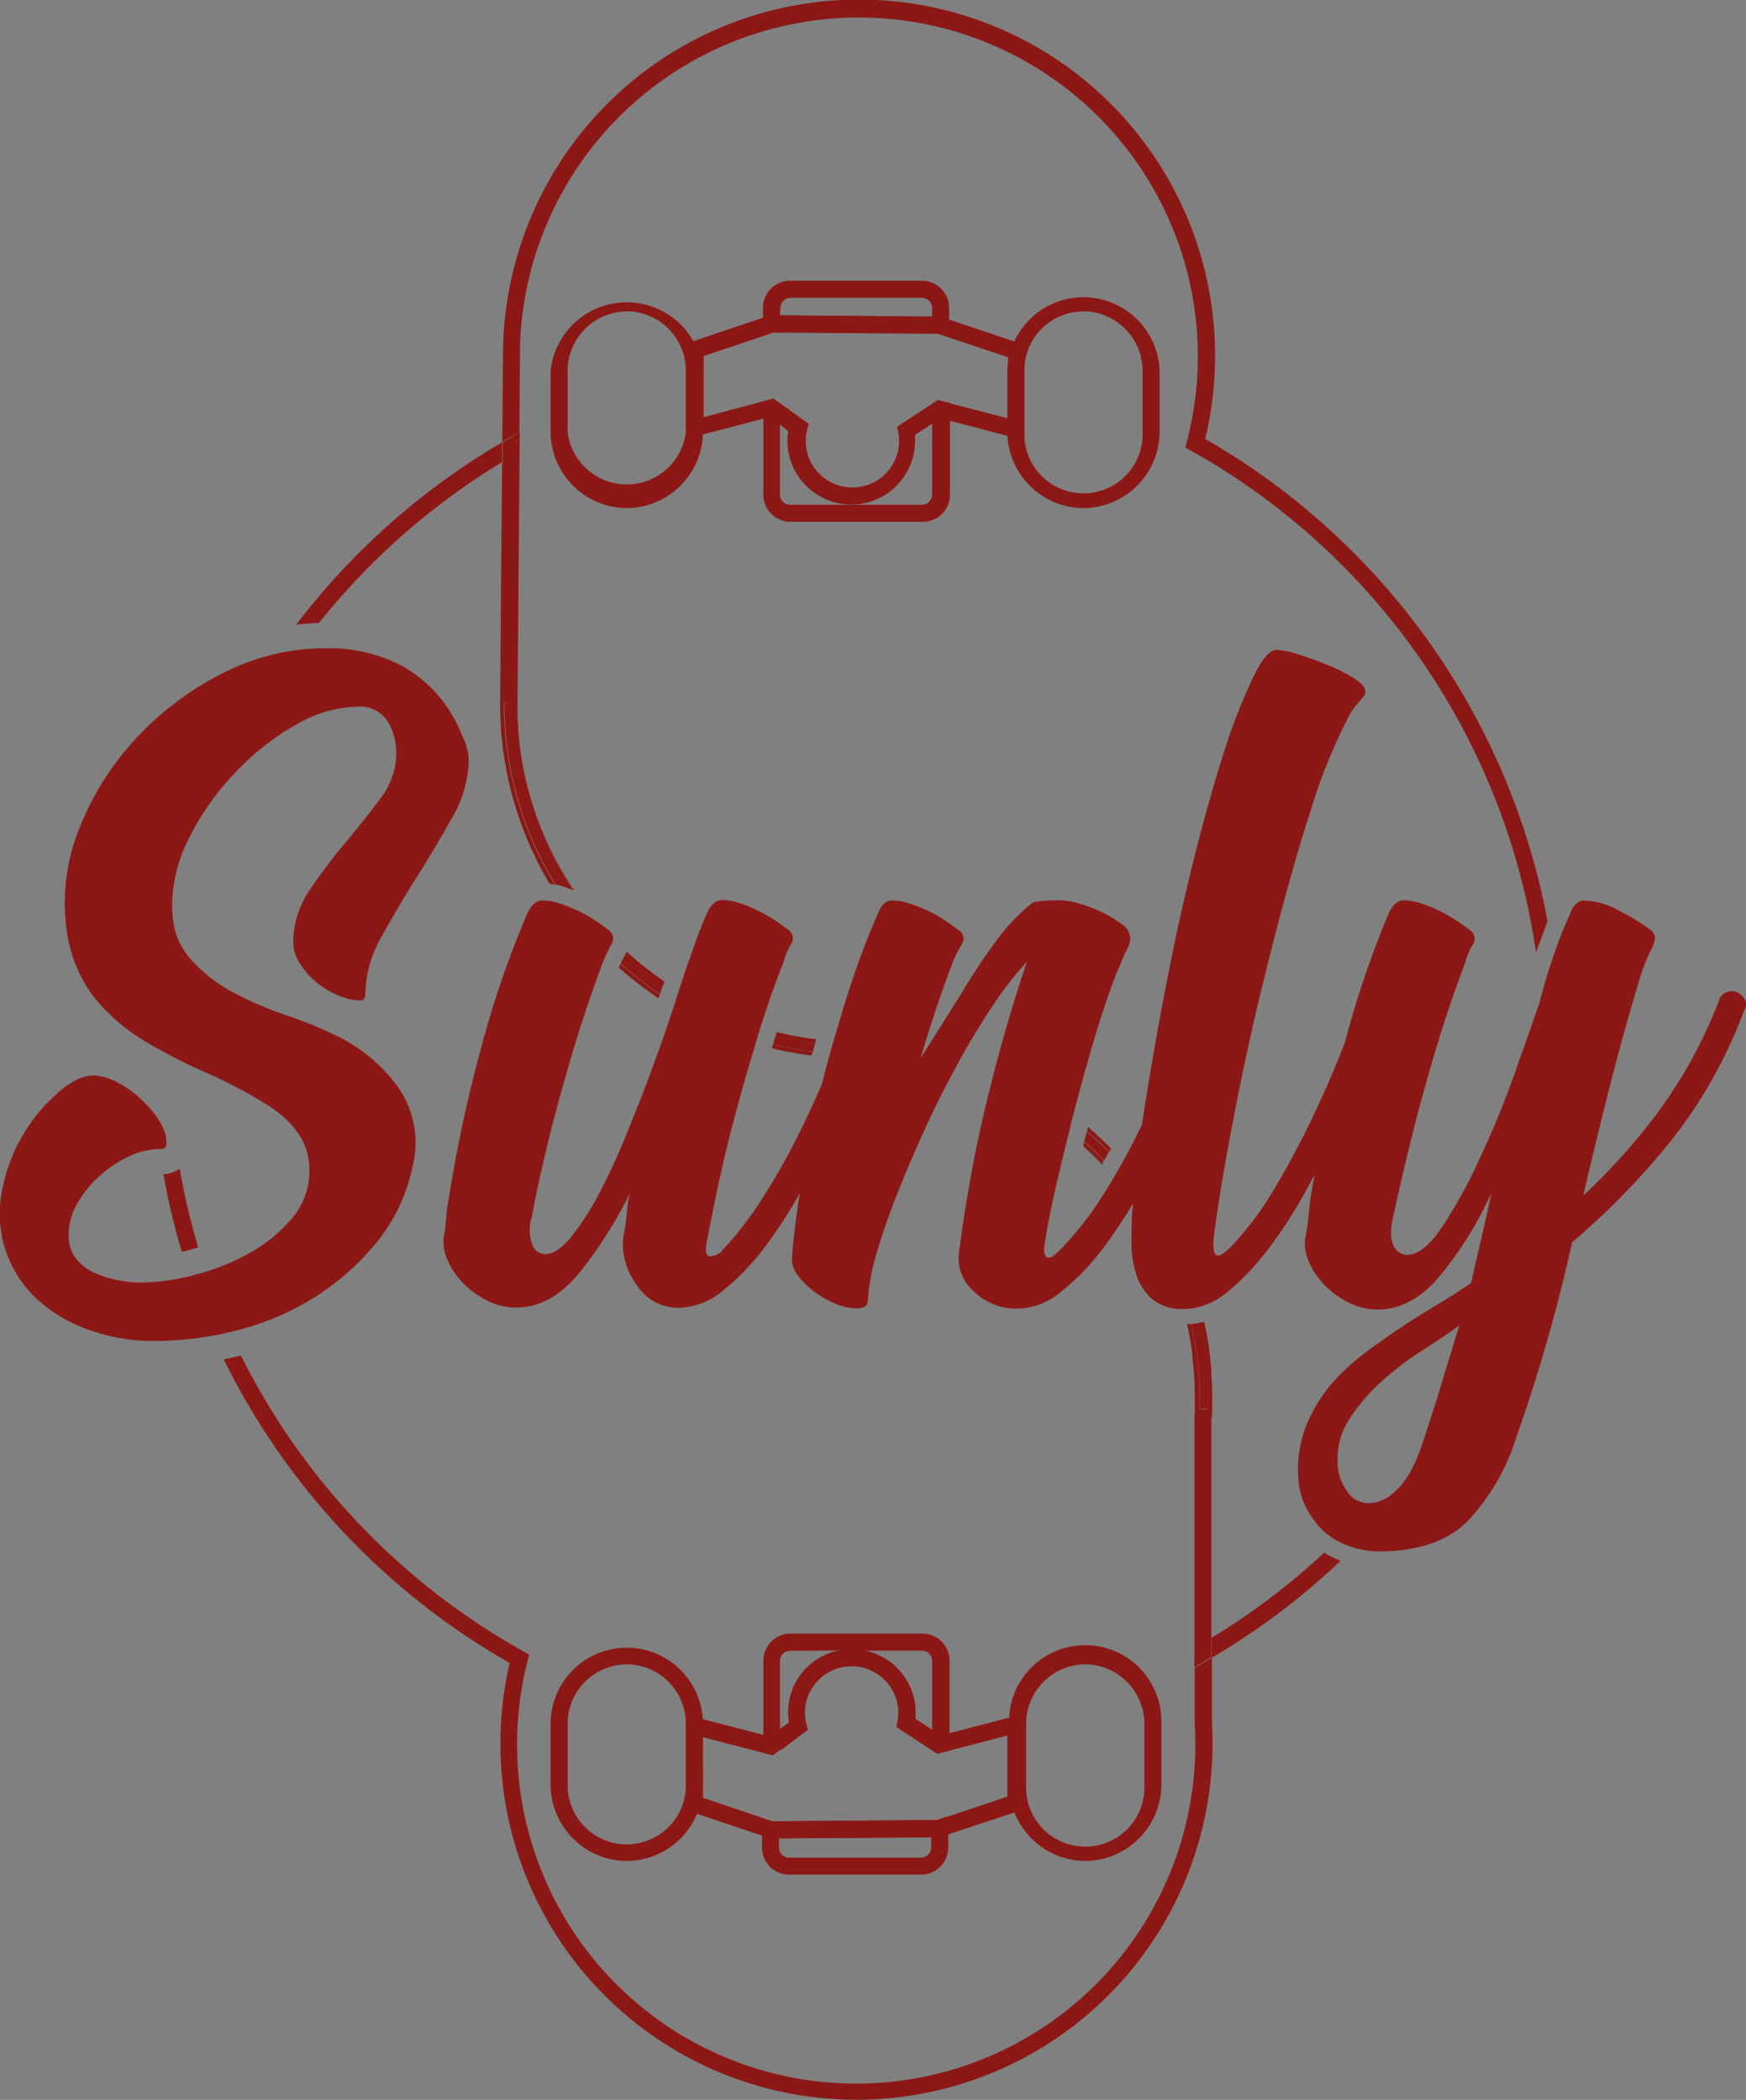 <svg xmlns="http://www.w3.org/2000/svg" viewBox="0 0 205.17 246.77"><rect x="0" y="0" width="205.17" height="246.77" fill="#808080" stroke="none"/><defs><style>.cls-1{fill:#8c1816;}.cls-2{fill:none;}.cls-3{fill:#fff;}</style></defs><title>logo 2</title><g id="Calque_9" data-name="Calque 9"><path class="cls-1" d="M223.76,536.11a9,9,0,0,1-8.95-9V520a8.95,8.95,0,0,1,17.9,0v7.21A9,9,0,0,1,223.76,536.11Zm0-23.11a7,7,0,0,0-6.95,7v7.21a6.95,6.95,0,0,0,13.9,0V520A7,7,0,0,0,223.76,513Z" transform="translate(-150.11 -317.42)"/><path class="cls-1" d="M277.64,536.11a9,9,0,0,1-8.95-9V520a8.95,8.95,0,1,1,17.89,0v7.21A9,9,0,0,1,277.64,536.11Zm0-23.11a7,7,0,0,0-6.95,7v7.21a6.95,6.95,0,1,0,13.89,0V520A7,7,0,0,0,277.64,513Z" transform="translate(-150.11 -317.42)"/><path class="cls-1" d="M223.76,377.13a9,9,0,0,1-8.95-8.95V361a9,9,0,0,1,17.9,0v7.22A9,9,0,0,1,223.76,377.13Zm0-23.11a7,7,0,0,0-6.95,6.94v7.22a7,7,0,0,0,13.9,0V361A7,7,0,0,0,223.76,354Z" transform="translate(-150.11 -317.42)"/><path class="cls-1" d="M277.42,377.13a9,9,0,0,1-8.94-8.95V361a8.95,8.95,0,0,1,17.89,0v7.22A9,9,0,0,1,277.42,377.13Zm0-23.11a6.94,6.94,0,0,0-6.94,6.94v7.22a6.95,6.95,0,1,0,13.89,0V361A7,7,0,0,0,277.42,354Z" transform="translate(-150.11 -317.42)"/><path class="cls-1" d="M258.45,378.74H243a3.19,3.19,0,0,1-3.19-3.19V365.27l1.79-.59,3.52,2.54-.16.66a5.19,5.19,0,0,0-.18,1.33,5.48,5.48,0,0,0,11,0,5.86,5.86,0,0,0-.1-1l-.12-.66,4.78-3.13,1.4.36v10.78A3.19,3.19,0,0,1,258.45,378.74ZM241.76,367.3v8.25a1.19,1.19,0,0,0,1.19,1.19h15.5a1.2,1.2,0,0,0,1.19-1.19V367.2l-2,1.3c0,.24,0,.48,0,.71a7.48,7.48,0,0,1-15,0,7.31,7.31,0,0,1,.1-1.14Z" transform="translate(-150.11 -317.42)"/><path class="cls-1" d="M261.64,357.07l-1.39-.46-20.49-.16V353.6a3.19,3.19,0,0,1,3.19-3.19h15.5a3.19,3.19,0,0,1,3.19,3.19Zm-19.88-2.6,17.88.14v-1a1.19,1.19,0,0,0-1.19-1.19H243a1.19,1.19,0,0,0-1.19,1.19Z" transform="translate(-150.11 -317.42)"/><path class="cls-1" d="M250.21,376.68a7.49,7.49,0,0,1-7.48-7.47,7.31,7.31,0,0,1,.1-1.14l-2.27-1.65L230.71,369v-11.2l9.89-3.33,20.14.2,9.74,3.28v11.2l-9.88-2.57-3,1.93c0,.24,0,.48,0,.71A7.48,7.48,0,0,1,250.21,376.68ZM241,364.25l4.11,3-.16.66a5.19,5.19,0,0,0-.18,1.33,5.48,5.48,0,0,0,11,0,5.86,5.86,0,0,0-.1-1l-.12-.66,4.78-3.13,8.24,2.14v-7.18l-8.23-2.76-19.33-.15-8.21,2.76v7.18Z" transform="translate(-150.11 -317.42)"/><path class="cls-1" d="M260.25,523.51l-4.79-3.13.12-.66a6.06,6.06,0,0,0,.1-1,5.48,5.48,0,0,0-11,0,5.19,5.19,0,0,0,.18,1.33l.16.65L242,523l-2.19-.12V512.58a3.19,3.19,0,0,1,3.19-3.19h15.5a3.19,3.19,0,0,1,3.19,3.19v10.56Zm-2.61-4.1,2,1.31v-8.14a1.19,1.19,0,0,0-1.19-1.19h-6.74a7.49,7.49,0,0,1,6,7.32C257.68,518.94,257.66,519.18,257.64,519.41Zm-14.69-8a1.19,1.19,0,0,0-1.19,1.19v8l1.07-.77a7.38,7.38,0,0,1,5.87-8.46Z" transform="translate(-150.11 -317.42)"/><path class="cls-1" d="M258.34,537.72h-15.5a3.19,3.19,0,0,1-3.19-3.19v-3.07l20.56-.17,1.32-.45v3.69A3.19,3.19,0,0,1,258.34,537.72Zm-16.69-4.27v1.08a1.19,1.19,0,0,0,1.19,1.19h15.5a1.19,1.19,0,0,0,1.19-1.19v-1.22Z" transform="translate(-150.11 -317.42)"/><path class="cls-1" d="M240.6,533.46l-9.89-3.33v-11.2l9.85,2.56,2.27-1.64a7.47,7.47,0,1,1,14.85-1.14c0,.23,0,.47,0,.7l3,1.94,9.88-2.57V530l-10.05,3.33Zm-7.89-4.77,8.21,2.77,19.4-.17,8.16-2.75v-7.17l-8.23,2.14-4.79-3.13.12-.66a6.06,6.06,0,0,0,.1-1,5.48,5.48,0,0,0-11,0,5.19,5.19,0,0,0,.18,1.33l.16.65-4.11,3-8.25-2.15Z" transform="translate(-150.11 -317.42)"/><path class="cls-1" d="M204.47,404l-.15-.34a15.74,15.74,0,0,0-7-8l-.11-.06a18.34,18.34,0,0,0-8.75-2,26.42,26.42,0,0,0-12.17,2.93,35.69,35.69,0,0,0-10.19,7.66,33.44,33.44,0,0,0-6.65,10.53,23.27,23.27,0,0,0-1.56,11.55A16.65,16.65,0,0,0,161,434.4a22.33,22.33,0,0,0,5.87,5.21q1,.63,2.13,1.23,2.49,1.38,5.25,2.6a57.29,57.29,0,0,1,7.55,4q4.67,3.1,4.67,7.42a8.63,8.63,0,0,1-2.1,5.8,18.17,18.17,0,0,1-5.15,4.13,26.35,26.35,0,0,1-5.89,2.35c-.2.05-.39.12-.58.16a25.77,25.77,0,0,1-6.06.84,14.32,14.32,0,0,1-2.81-.3,11.75,11.75,0,0,1-2.76-.89,5.81,5.81,0,0,1-2.1-1.66,4.32,4.32,0,0,1-.84-2.74,7.34,7.34,0,0,1,1-3.69,13.2,13.2,0,0,1,2.58-3.21,13.82,13.82,0,0,1,3.48-2.32,8.8,8.8,0,0,1,3.71-.89q.72,0,.72-.6a6.11,6.11,0,0,0-.12-1.2,8.2,8.2,0,0,0-1.26-2.28,14.07,14.07,0,0,0-2.1-2.21,12.08,12.08,0,0,0-2.57-1.68,6,6,0,0,0-2.58-.66,4.58,4.58,0,0,0-2,.54,9.64,9.64,0,0,0-2,1.38c-.64.56-1.21,1.12-1.73,1.67A12.68,12.68,0,0,0,154,449a19.83,19.83,0,0,0-3.48,7.55,14.18,14.18,0,0,0,.24,7.8,13.79,13.79,0,0,0,3.78,5.81,17.63,17.63,0,0,0,6.17,3.59,22.66,22.66,0,0,0,7.55,1.26,39,39,0,0,0,7.83-.82c.62-.13,1.25-.27,1.88-.44a31.53,31.53,0,0,0,9.11-3.89,29.92,29.92,0,0,0,7.31-6.47,20.78,20.78,0,0,0,4.2-8.87,11.47,11.47,0,0,0-1.62-9.23,19.18,19.18,0,0,0-7.25-6.12,49.37,49.37,0,0,0-6-2.45,41.56,41.56,0,0,1-6.35-2.76,17.67,17.67,0,0,1-5-4,8.23,8.23,0,0,1-1.91-4.32,12.12,12.12,0,0,1-.13-1.85,17.79,17.79,0,0,1,2.1-8.09c.43-.86.91-1.69,1.42-2.5a31.46,31.46,0,0,1,3.91-5,30.17,30.17,0,0,1,7.07-5.58,14.88,14.88,0,0,1,7.19-2.15,3.88,3.88,0,0,1,3.66,1.74,7.28,7.28,0,0,1,1,3.77,8.84,8.84,0,0,1-1.92,5.34q-1.92,2.57-4.13,5.21a61.89,61.89,0,0,0-4.14,5.51,10.84,10.84,0,0,0-1.92,6.12,4.57,4.57,0,0,0,.84,2.57,9.77,9.77,0,0,0,2,2.22,9.87,9.87,0,0,0,2.58,1.5,6.86,6.86,0,0,0,2.45.54q.6,0,.6-.84A13.87,13.87,0,0,1,195,427.4q1.92-3.48,4.14-7t4.13-6.95a13.84,13.84,0,0,0,1.92-6.71A6.54,6.54,0,0,0,204.47,404Z" transform="translate(-150.11 -317.42)"/><path class="cls-1" d="M355.09,434.79a2.08,2.08,0,0,0-.89-.78,1.56,1.56,0,0,0-1.2,0,1.44,1.44,0,0,0-.9,1,56.1,56.1,0,0,1-7,12.89,72.59,72.59,0,0,1-8.93,10l.24-1.07q1.31-5.64,2.93-12t3.54-12.71a23.08,23.08,0,0,1,1.2-3,3.73,3.73,0,0,0,.48-1.26,1.13,1.13,0,0,0-.48-1.14,23.47,23.47,0,0,0-3.6-2.22,9.28,9.28,0,0,0-4.19-1.26q-1.08,0-1.68,1.56-1,2.16-1.74,4.32c-.35,1-.66,2-1,3-.14.49-.29,1-.42,1.47q-.12.48-.24.9t-.24.9c-.72,2.08-1.68,4.79-2.87,8.15s-2.52,6.61-4,9.77a58.33,58.33,0,0,1-4.44,8.15q-2.26,3.42-4.19,3.42a1.73,1.73,0,0,1-1.62-1.14,3.34,3.34,0,0,1-.28-1.37,5.14,5.14,0,0,1,.05-.85,7.5,7.5,0,0,1,.17-1c.48-2.16,1-4.51,1.62-7.07s1.26-5.15,2-7.79,1.5-5.26,2.33-7.85,1.7-5.06,2.58-7.37a7.53,7.53,0,0,1,.84-2,1.19,1.19,0,0,0-.36-1.74q-.6-.48-1.5-1.08a19.25,19.25,0,0,0-2-1.14,15.18,15.18,0,0,0-2.22-.9,6.72,6.72,0,0,0-2-.36q-1.08,0-1.8,1.56A113.92,113.92,0,0,0,308.13,440c-.24.59-.48,1.2-.74,1.83q-1.56,3.84-3.48,7.79t-4.19,7.73l-.2.32a37.54,37.54,0,0,1-4.72,6.22c-.88.88-1.48,1.22-1.79,1s-.4-1-.24-2.34c.55-4.24,1.42-9.29,2.57-15.16s2.48-11.79,4-17.74,3-11.49,4.67-16.61a67.12,67.12,0,0,1,4.74-11.74,7.5,7.5,0,0,1,.72-1q.36-.42.84-1a.81.81,0,0,0,.24-.6q0-.72-1.32-1.56a19.81,19.81,0,0,0-3.06-1.56c-1.16-.47-2.32-.89-3.47-1.25a9.78,9.78,0,0,0-2.58-.54c-.8,0-1.72,1.08-2.76,3.23A69.13,69.13,0,0,0,294,405.6q-1.74,5.4-3.48,12.29T287.37,432q-1.44,7.26-2.57,14.39c-.18,1.08-.34,2.13-.49,3.16-.07.16-.15.33-.23.49-.8,1.65-1.65,3.25-2.55,4.82l-.07.11c-.57,1-1.15,2-1.76,2.92a38,38,0,0,1-5.15,6.54q-1,1-1.44.72t-.24-1.56q.48-3.12,1.38-7c.51-2.22,1.07-4.52,1.67-6.88l0-.1c.1-.37.19-.74.29-1.12q1.08-4.18,2.33-8.45t2.7-8.09c.24-.55.46-1.08.66-1.55s.42-1,.66-1.44a3,3,0,0,0,.36-1.32,2.13,2.13,0,0,0-1-1.62,13.6,13.6,0,0,0-2.4-1.44,16,16,0,0,0-2.69-1,8.32,8.32,0,0,0-1.92-.36c-1,0-3.22,0-3.63.4a24.18,24.18,0,0,0-4,4.22,75.33,75.33,0,0,0-4.2,6.32c-1.39,2.24-4.78,7.58-4.78,7.58v0c.2-.69.41-1.38.62-2.07q1.5-4.9,3.17-9.22a12.76,12.76,0,0,1,1-2,1.19,1.19,0,0,0-.36-1.74q-.6-.48-1.5-1.08a15.29,15.29,0,0,0-2-1.14,18,18,0,0,0-2.28-.9,6.72,6.72,0,0,0-2-.36q-1.08,0-1.68,1.56a91.88,91.88,0,0,0-3.53,9.41c-.7,2.18-1.34,4.41-2,6.65v0c-.34,1.24-.67,2.49-1,3.75l-.06.24c-.75,1.72-1.54,3.46-2.4,5.21a75.75,75.75,0,0,1-4.37,7.85,42,42,0,0,1-5,6.54,1.81,1.81,0,0,1-1.43.6q-.6-.12-.36-1.44.6-3.24,1.49-7.37t2.1-8.57c.75-2.79,1.57-5.58,2.43-8.37,0,0,0-.05,0-.08s.09-.28.13-.42q1.38-4.44,2.94-8.39a7.21,7.21,0,0,1,.84-2,1.21,1.21,0,0,0-.36-1.74c-.41-.32-.9-.68-1.5-1.08a18.41,18.41,0,0,0-2-1.14,15.18,15.18,0,0,0-2.22-.9,6.72,6.72,0,0,0-2-.36c-.72,0-1.31.52-1.79,1.56q-.84,1.92-1.56,4c-.48,1.36-1,2.75-1.44,4.19-.18.54-.41,1.22-.68,2.05l0,.09c-.22.64-.46,1.36-.73,2.18-.64,1.92-1.4,4.05-2.28,6.41s-1.84,4.79-2.87,7.31-2.1,4.8-3.18,6.83a30.63,30.63,0,0,1-3.24,5c-1.07,1.32-2.09,2-3.05,2a1.66,1.66,0,0,1-1.5-1.14,4.92,4.92,0,0,1-.06-3.18c.4-2.16.9-4.51,1.5-7.07s1.26-5.15,2-7.79,1.49-5.26,2.33-7.85,1.7-5.06,2.58-7.37a11.43,11.43,0,0,1,.71-1.52l0-.06c.07-.13.14-.27.22-.4a1.19,1.19,0,0,0-.36-1.74q-.6-.48-1.5-1.08a18.41,18.41,0,0,0-2-1.14l-.24-.11-.07,0a16.36,16.36,0,0,0-1.9-.76,6.72,6.72,0,0,0-2-.36q-1.08,0-1.8,1.56a115.73,115.73,0,0,0-5.51,16.12,164.74,164.74,0,0,0-3.72,17.44,16.25,16.25,0,0,0-.3,2.28,16.25,16.25,0,0,1-.3,2.28,5.41,5.41,0,0,0,.54,2.76,9.16,9.16,0,0,0,1.86,2.63,10.22,10.22,0,0,0,2.82,2,7.46,7.46,0,0,0,3.29.78c2.72,0,5.17-1.34,7.37-4a50.33,50.33,0,0,0,6.06-9.53,1,1,0,0,0-.12.42,1,1,0,0,1-.12.42q-.12,1.2-.24,2.28t-.36,2.28a8.16,8.16,0,0,0,1.62,5.51,5.77,5.77,0,0,0,5,2.64,8.23,8.23,0,0,0,5.09-2,28.35,28.35,0,0,0,5-5.21,58.11,58.11,0,0,0,4.05-6.25c-.43,2.71-.75,5.3-.93,7.75a3.22,3.22,0,0,0,.77,2,9.45,9.45,0,0,0,1.92,1.86,11.42,11.42,0,0,0,2.46,1.38,6.41,6.41,0,0,0,2.4.54,2.62,2.62,0,0,0,1-.18c.27-.12.41-.5.41-1.14a24.56,24.56,0,0,1,1-5.15q.9-3.12,2.34-6.78t3.24-7.61q1.74-3.84,3.72-7.45v0l.1-.2q2-3.7,4.14-6.89a39.44,39.44,0,0,1,4.13-5.34c-.88,2.56-1.73,5.3-2.57,8.22-.55,1.88-1.05,3.8-1.54,5.73v0c-.27,1.05-.54,2.11-.79,3.18q-1.08,4.55-1.86,9t-1.26,8.27a5.2,5.2,0,0,0,1.8,4.37,7.11,7.11,0,0,0,5.16,2,8.25,8.25,0,0,0,5.09-2,28.31,28.31,0,0,0,5-5.21,54.83,54.83,0,0,0,3.41-5.12c0,.21,0,.42-.05.62q-.12,1.8-.12,3.84a12.58,12.58,0,0,0,.54,3.77,6.5,6.5,0,0,0,1.86,2.94,5.48,5.48,0,0,0,3.83,1.2,6.81,6.81,0,0,0,.78-.05h0a8.46,8.46,0,0,0,4.34-2,27.65,27.65,0,0,0,3.53-3.5h0l.66-.8,0,0c.22-.27.44-.56.66-.85l0,0c.8-1.06,1.58-2.18,2.34-3.37s1.5-2.45,2.21-3.76c.26-.48.52-1,.77-1.44-.18,1-.37,2.08-.53,3.11q-.12,1.2-.24,2.28-.06.54-.15,1.11t-.21,1.17a5,5,0,0,0,0,.67,5.86,5.86,0,0,0,.55,2.09,9.16,9.16,0,0,0,1.86,2.63,10.22,10.22,0,0,0,2.82,2,7.49,7.49,0,0,0,3.29.78q4.08,0,7.38-4A43.8,43.8,0,0,0,324.7,459c.23-.44.45-.9.67-1.36-.2.92-.4,1.83-.6,2.72s-.4,1.76-.6,2.62q-.6,2.58-1.2,5.21-1.92,1.32-4.13,2.64t-4.38,2.76c-1.44,1-2.84,1.95-4.19,3a25.56,25.56,0,0,0-3.72,3.48,18.74,18.74,0,0,0-2.34,3.54,13.87,13.87,0,0,0-1.38,4.13,14.18,14.18,0,0,0-.19,2.14,13.64,13.64,0,0,0,.13,2.12,8.58,8.58,0,0,0,1.62,3.89,8.24,8.24,0,0,0,3.42,2.88l.48.19a10,10,0,0,0,3.77.77q7.08,0,10.61-3.66a25.38,25.38,0,0,0,5.58-9.65q2-5.64,3.65-11.39t2.94-11.62a87.25,87.25,0,0,0,11.38-11.63,55.9,55.9,0,0,0,8.87-15.7A1.19,1.19,0,0,0,355.09,434.79ZM319.2,481q-1.14,3.71-2.22,6.83a18.38,18.38,0,0,1-1,2.29,9.31,9.31,0,0,1-1.8,2.44c-.13.13-.26.24-.39.35a4.44,4.44,0,0,1-2.78,1.15,3,3,0,0,1-2.64-1.44,6.15,6.15,0,0,1-1.08-3c0-.24,0-.48,0-.71a8.22,8.22,0,0,1,1.29-4.57,21.41,21.41,0,0,1,3.71-4.43,34.83,34.83,0,0,1,4.74-3.66c1.68-1.08,3.19-2.09,4.55-3.05Q320.33,477.28,319.2,481Z" transform="translate(-150.11 -317.42)"/><path class="cls-2" d="M169,455.45a5.81,5.81,0,0,0-2.45.61,10.88,10.88,0,0,0-2.71,1.81,10.28,10.28,0,0,0-2,2.49,4.39,4.39,0,0,0-.63,2.2,1.57,1.57,0,0,0,.21.89,2.76,2.76,0,0,0,1,.8,8.88,8.88,0,0,0,2.06.66,11.55,11.55,0,0,0,2.23.24,22.46,22.46,0,0,0,4.76-.62,79.76,79.76,0,0,1-2.15-9.11Z" transform="translate(-150.11 -317.42)"/><path class="cls-2" d="M297.56,481.65Z" transform="translate(-150.11 -317.42)"/><path class="cls-1" d="M172.27,464.34l.3-.09c.28-.07.56-.16.83-.25a79.57,79.57,0,0,1-2.17-9.25,3.84,3.84,0,0,1-1.91.67,79.76,79.76,0,0,0,2.15,9.11l.58-.13Z" transform="translate(-150.11 -317.42)"/><path class="cls-1" d="M222.84,431.13l0,0a43.52,43.52,0,0,0,4.65,3.61l0-.08a41.43,41.43,0,0,1-4.65-3.59Z" transform="translate(-150.11 -317.42)"/><path class="cls-1" d="M240.79,440.64a40.77,40.77,0,0,0,4.69.86v0a38.63,38.63,0,0,1-4.68-.89Z" transform="translate(-150.11 -317.42)"/><path class="cls-1" d="M277.41,452l0,.13c.76.69,1.49,1.4,2.2,2.14a.75.75,0,0,1,.07-.12C278.94,453.39,278.19,452.68,277.41,452Z" transform="translate(-150.11 -317.42)"/><path class="cls-1" d="M211,403.18a1.77,1.77,0,0,1,0-.23A1.77,1.77,0,0,0,211,403.18Z" transform="translate(-150.11 -317.42)"/><path class="cls-1" d="M210.45,411.39l.18.6Z" transform="translate(-150.11 -317.42)"/><path class="cls-1" d="M211.23,413.83c.09.27.19.54.29.81C211.41,414.37,211.32,414.1,211.23,413.83Z" transform="translate(-150.11 -317.42)"/><path class="cls-1" d="M212.26,416.48c.16.37.33.75.51,1.12C212.59,417.23,212.42,416.85,212.26,416.48Z" transform="translate(-150.11 -317.42)"/><path class="cls-1" d="M213.24,418.57c.34.68.7,1.36,1.08,2C213.94,419.93,213.58,419.25,213.24,418.57Z" transform="translate(-150.11 -317.42)"/><polygon class="cls-1" points="58.77 82.58 58.77 82.58 58.9 67.11 58.77 82.58 58.77 82.58"/><path class="cls-1" d="M290.57,481.7c0,.41,0,.82,0,1.23s0,.75-.05,1.19v0c0-.44,0-.81.05-1.19s0-.82,0-1.23v0Z" transform="translate(-150.11 -317.42)"/><path class="cls-1" d="M210.91,401.6c0-.15,0-.29,0-.44C210.9,401.31,210.9,401.45,210.91,401.6Z" transform="translate(-150.11 -317.42)"/><path class="cls-1" d="M214.73,421.28c-.12-.19-.24-.38-.35-.58.11.2.22.39.34.58Z" transform="translate(-150.11 -317.42)"/><path class="cls-1" d="M290.26,476.74c-.15-1.25-.36-2.48-.63-3.71h0C289.87,474.26,290.11,475.5,290.26,476.74Z" transform="translate(-150.11 -317.42)"/><path class="cls-1" d="M209,402.71c0,.13,0,.26,0,.39C209,403,209,402.84,209,402.71Z" transform="translate(-150.11 -317.42)"/><path class="cls-1" d="M290.5,513.39V520c.05.86.07,1.64.07,2.36a39.85,39.85,0,1,1-78.47-9.76l.19-.75-.67-.37a81.55,81.55,0,0,1-33.2-34.77c-.53.13-1.08.26-1.71.39l-.31.06A83.47,83.47,0,0,0,210,512.84a41.84,41.84,0,1,0,82.59,9.51c0-.76,0-1.57-.07-2.42v-7.7l-.5.3Z" transform="translate(-150.11 -317.42)"/><path class="cls-1" d="M209.11,371.72l0-2.32a83.66,83.66,0,0,0-24.2,21.43,26.62,26.62,0,0,1,2.68-.2A81.76,81.76,0,0,1,209.11,371.72Z" transform="translate(-150.11 -317.42)"/><path class="cls-1" d="M292.48,479l0-.36Z" transform="translate(-150.11 -317.42)"/><path class="cls-1" d="M292.2,476.11v0Z" transform="translate(-150.11 -317.42)"/><path class="cls-1" d="M209.26,405.63c0,.17.05.34.07.52C209.31,406,209.28,405.8,209.26,405.63Z" transform="translate(-150.11 -317.42)"/><path class="cls-1" d="M290.3,477.08c.08.69.15,1.39.19,2.09C290.45,478.47,290.37,477.77,290.3,477.08Z" transform="translate(-150.11 -317.42)"/><path class="cls-1" d="M209.76,408.57l.12.55Z" transform="translate(-150.11 -317.42)"/><path class="cls-1" d="M241.37,438.73a38.52,38.52,0,0,0,4.64.82v0a42.2,42.2,0,0,1-4.62-.85Z" transform="translate(-150.11 -317.42)"/><path class="cls-1" d="M223.73,429.29a40.24,40.24,0,0,0,4.4,3.53l0-.09a39.05,39.05,0,0,1-4.4-3.5Z" transform="translate(-150.11 -317.42)"/><path class="cls-1" d="M211,403.18a39.43,39.43,0,0,0,6.54,18.88l.05,0A39.15,39.15,0,0,1,211,403.18Z" transform="translate(-150.11 -317.42)"/><path class="cls-1" d="M277.93,449.92c.93.79,1.82,1.63,2.67,2.5a.41.41,0,0,0,0-.09c-.86-.87-1.76-1.71-2.69-2.5Z" transform="translate(-150.11 -317.42)"/><path class="cls-1" d="M211,403c0-.45-.06-.9-.08-1.35C210.93,402.05,211,402.5,211,403Z" transform="translate(-150.11 -317.42)"/><path class="cls-1" d="M211.14,368.23,210.88,400c0,.38,0,.77,0,1.15,0-.38,0-.77,0-1.15l.33-40.43v-.31c0-.11,0-.22,0-.32l0-.88a39.84,39.84,0,0,1,79.66,1.2,40.06,40.06,0,0,1-1.28,10l-.2.75.68.37a80.91,80.91,0,0,1,40.54,59c.11-.35.23-.7.35-1,.32-.9.68-1.81,1-2.71A82.89,82.89,0,0,0,291.73,369a41.84,41.84,0,1,0-82.46-12l-.06,1.84c0,.13,0,.26,0,.39v.31l-.08,9.82.49-.3Z" transform="translate(-150.11 -317.42)"/><path class="cls-1" d="M223.65,429.45l-.08.16,0,.08a40.05,40.05,0,0,0,4.46,3.54l.14-.41a40.24,40.24,0,0,1-4.4-3.53S223.68,429.4,223.65,429.45Z" transform="translate(-150.11 -317.42)"/><path class="cls-1" d="M227.59,434.43l-.09.27a41.43,41.43,0,0,1-4.65-3.59c.05-.13.11-.28.18-.42a41.07,41.07,0,0,0,4.61,3.6l0,.06Z" transform="translate(-150.11 -317.42)"/><path class="cls-1" d="M240.81,440.57a38.63,38.63,0,0,0,4.68.89l.12-.44a41,41,0,0,1-4.68-.86Z" transform="translate(-150.11 -317.42)"/><path class="cls-1" d="M241.24,439.14a42.76,42.76,0,0,0,4.65.86l.12-.45a38.52,38.52,0,0,1-4.64-.82C241.33,438.87,241.29,439,241.24,439.14Z" transform="translate(-150.11 -317.42)"/><path class="cls-1" d="M277.88,450.12l0,.1,0,.13c.89.77,1.75,1.58,2.58,2.42l.19-.35c-.85-.87-1.74-1.71-2.67-2.5Z" transform="translate(-150.11 -317.42)"/><path class="cls-1" d="M277.41,452c.78.69,1.53,1.4,2.24,2.15l.08-.14,0-.06,0-.05.06-.1c-.74-.78-1.53-1.52-2.33-2.23C277.49,451.7,277.45,451.85,277.41,452Z" transform="translate(-150.11 -317.42)"/><path class="cls-1" d="M209.88,409.12c.17.76.36,1.52.57,2.27C210.24,410.64,210.05,409.88,209.88,409.12Z" transform="translate(-150.11 -317.42)"/><polygon class="cls-1" points="59 54.3 59 54.3 58.9 67.11 59 54.3"/><path class="cls-1" d="M214.32,420.59l.06.11Z" transform="translate(-150.11 -317.42)"/><path class="cls-1" d="M210.63,412c.18.62.39,1.23.6,1.84C211,413.22,210.81,412.61,210.63,412Z" transform="translate(-150.11 -317.42)"/><path class="cls-1" d="M209,403.1c.07.85.16,1.69.27,2.53C209.15,404.79,209.06,404,209,403.1Z" transform="translate(-150.11 -317.42)"/><path class="cls-1" d="M209.33,406.15c.12.81.26,1.62.43,2.42C209.59,407.77,209.45,407,209.33,406.15Z" transform="translate(-150.11 -317.42)"/><path class="cls-1" d="M208.88,400q0,1.35.09,2.7Q208.88,401.36,208.88,400Z" transform="translate(-150.11 -317.42)"/><path class="cls-1" d="M211.52,414.64c.23.62.48,1.23.74,1.84C212,415.87,211.75,415.26,211.52,414.64Z" transform="translate(-150.11 -317.42)"/><path class="cls-1" d="M212.77,417.6c.15.33.31.65.47,1C213.08,418.25,212.92,417.93,212.77,417.6Z" transform="translate(-150.11 -317.42)"/><path class="cls-1" d="M209.11,371.72,209,384.53,208.88,400h0q0,1.35.09,2.7c0,.13,0,.26,0,.39.07.85.16,1.69.27,2.53,0,.17.05.34.07.52.12.81.26,1.62.43,2.42l.12.55c.17.76.36,1.52.57,2.27l.18.6c.18.62.39,1.23.6,1.84.09.27.18.54.29.81.23.62.48,1.23.74,1.84.16.37.33.75.51,1.12s.31.65.47,1c.34.68.7,1.36,1.08,2l.06.11c.11.2.23.39.35.58l.61.1a40.92,40.92,0,0,1-6-21.31h0V400h1v0a39.71,39.71,0,0,0,6.43,21.77c.25.08.49.16.73.26A39.43,39.43,0,0,1,211,403.18a1.77,1.77,0,0,1,0-.23c0-.45-.06-.9-.08-1.35,0-.15,0-.29,0-.44,0-.38,0-.77,0-1.15l.26-31.78-1.52.87-.49.3,0,2.32Z" transform="translate(-150.11 -317.42)"/><path class="cls-1" d="M223.46,429.81l0,0h0a9.08,9.08,0,0,0-.41.84,41.07,41.07,0,0,0,4.61,3.6l.35-1.06a40.05,40.05,0,0,1-4.46-3.54Z" transform="translate(-150.11 -317.42)"/><path class="cls-1" d="M241.16,439.4l-.06.19-.07.25,0,.05h0c0,.09,0,.18-.08.26a41,41,0,0,0,4.68.86c.06-.23.12-.46.19-.7l.09-.32a42.76,42.76,0,0,1-4.65-.86A2.58,2.58,0,0,1,241.16,439.4Z" transform="translate(-150.11 -317.42)"/><path class="cls-1" d="M216.81,421.8A39.71,39.71,0,0,1,210.38,400v0h-1v.05h0a40.92,40.92,0,0,0,6,21.31c.36.08.74.17,1.14.3C216.59,421.71,216.7,421.76,216.81,421.8Z" transform="translate(-150.11 -317.42)"/><path class="cls-1" d="M292.45,478.6c-.06-.83-.14-1.66-.25-2.49C292.31,476.94,292.39,477.77,292.45,478.6Z" transform="translate(-150.11 -317.42)"/><path class="cls-1" d="M291.61,472.73h0c.25,1.11.46,2.23.61,3.36C292.05,475,291.85,473.84,291.61,472.73Z" transform="translate(-150.11 -317.42)"/><path class="cls-1" d="M307.4,500.73l-.42-.17a9.59,9.59,0,0,1-1.26-.69,80.94,80.94,0,0,1-13.22,10V484.18c0-.39.05-.79.06-1.18s0-.87,0-1.31q0-1.37-.09-2.73.09,1.37.09,2.73c0,.44,0,.88,0,1.31s0,.79-.06,1.18v28.05a82.4,82.4,0,0,0,15.15-11.41l-.11,0Z" transform="translate(-150.11 -317.42)"/><path class="cls-1" d="M290.49,479.17c.05.82.08,1.66.08,2.49C290.57,480.83,290.54,480,290.49,479.17Z" transform="translate(-150.11 -317.42)"/><polygon class="cls-1" points="140.39 195.97 140.39 169.68 140.39 195.97 140.39 195.97"/><path class="cls-1" d="M290.26,476.74c0,.11,0,.23,0,.34C290.28,477,290.28,476.85,290.26,476.74Z" transform="translate(-150.11 -317.42)"/><path class="cls-1" d="M292.55,483c0-.43,0-.87,0-1.31q0-1.37-.09-2.73l0-.36c-.06-.83-.14-1.66-.25-2.49v0c-.15-1.13-.36-2.25-.61-3.36l-.46.1a42.47,42.47,0,0,1,.95,8.86h-1a40.38,40.38,0,0,0-1-8.69l-.48,0c.27,1.23.48,2.46.63,3.71,0,.11,0,.23,0,.34.07.69.15,1.39.19,2.09s.08,1.66.08,2.49v0c0,.41,0,.82,0,1.23s0,.75-.05,1.19v29.27l1.5-.86.5-.3V484.18C292.52,483.79,292.54,483.39,292.55,483Zm-.5,0-1,0c0-.42,0-.83,0-1.25h1C292.07,482.13,292.06,482.56,292.05,483Z" transform="translate(-150.11 -317.42)"/><path class="cls-1" d="M290.33,473h-.22a40.38,40.38,0,0,1,1,8.69h1a42.47,42.47,0,0,0-.95-8.86c-.24.05-.48.11-.73.14Z" transform="translate(-150.11 -317.42)"/><path class="cls-1" d="M291.57,481.7h-.5c0,.42,0,.83,0,1.25l1,0c0-.42,0-.85,0-1.28Z" transform="translate(-150.11 -317.42)"/><path class="cls-1" d="M277.52,451.56c.8.71,1.59,1.45,2.33,2.23l.56-1c-.83-.84-1.69-1.65-2.58-2.42C277.72,450.75,277.62,451.16,277.52,451.56Z" transform="translate(-150.11 -317.42)"/><path class="cls-3" d="M229.53,434.92h0Z" transform="translate(-150.11 -317.42)"/><path class="cls-3" d="M276,449.49h0Z" transform="translate(-150.11 -317.42)"/></g></svg>